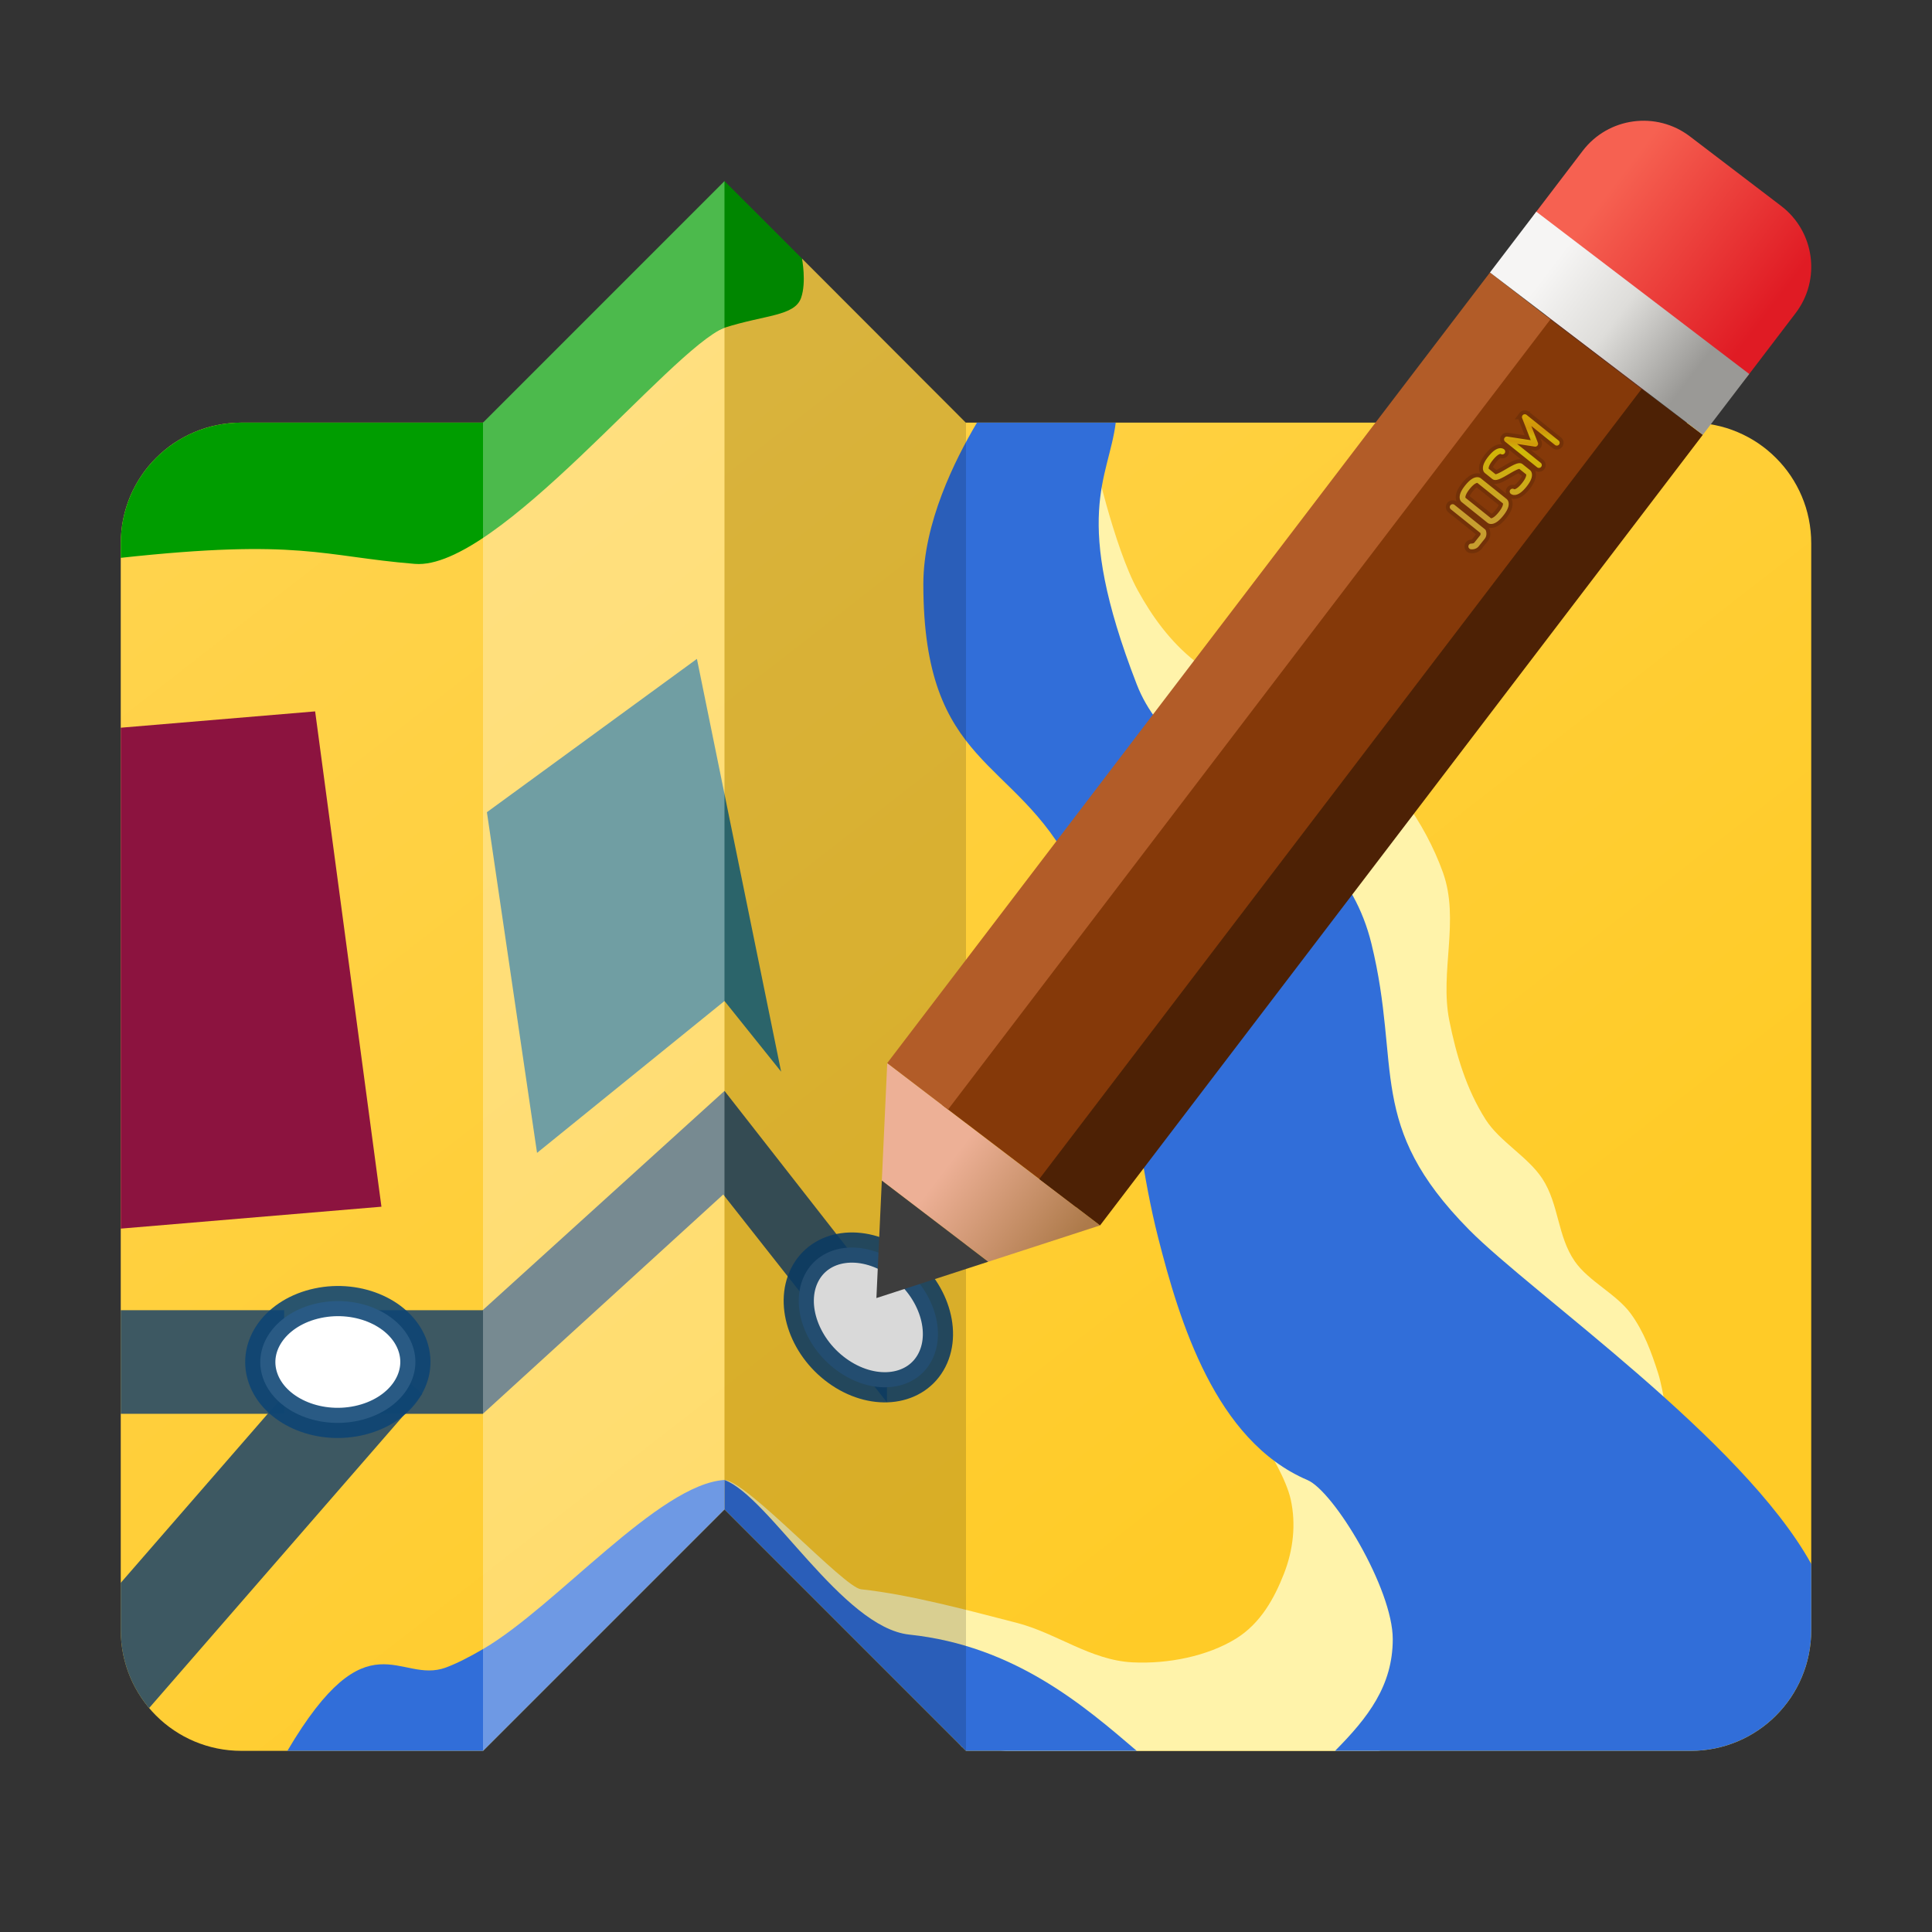 <?xml version="1.0" encoding="UTF-8" standalone="no"?>
<svg
   viewBox="0 0 128 128"
   style="display:inline;enable-background:new"
   version="1.0"
   id="svg11300"
   height="128"
   width="128"
   xmlns:xlink="http://www.w3.org/1999/xlink"
   xmlns="http://www.w3.org/2000/svg"
   xmlns:svg="http://www.w3.org/2000/svg"
   xmlns:rdf="http://www.w3.org/1999/02/22-rdf-syntax-ns#"
   xmlns:cc="http://creativecommons.org/ns#"
   xmlns:dc="http://purl.org/dc/elements/1.1/">
  <rect x="0" y="0" width="128" height="128" fill="#333333" stroke="none"/>
  <title
     id="title4162">Adwaita Icon Template</title>
  <defs
     id="defs3">
    <linearGradient
       id="linearGradient9147">
      <stop
         stop-color="#ffd555"
         offset="0"
         id="stop1" />
      <stop
         stop-color="#ffcb27"
         offset="1"
         id="stop2" />
    </linearGradient>
    <linearGradient
       id="linearGradient1085"
       x1="215.46"
       x2="280.41"
       y1="753.18"
       y2="715.68"
       gradientTransform="translate(1555.5,-347.95)"
       gradientUnits="userSpaceOnUse">
      <stop
         stop-color="#e6b636"
         offset="0"
         id="stop27" />
      <stop
         stop-color="#f1cf09"
         offset=".5"
         id="stop28" />
      <stop
         stop-color="#f0d609"
         offset=".562"
         id="stop29" />
      <stop
         stop-color="#f0b10a"
         offset=".625"
         id="stop30" />
      <stop
         stop-color="#f0ce0b"
         offset=".688"
         id="stop31" />
      <stop
         stop-color="#f0aa0c"
         offset=".75"
         id="stop32" />
      <stop
         stop-color="#ffd900"
         offset="1"
         id="stop33" />
    </linearGradient>
    <linearGradient
       xlink:href="#linearGradient1085"
       id="linearGradient159"
       gradientUnits="userSpaceOnUse"
       gradientTransform="matrix(0.068,-0.085,0.085,0.068,19.277,1.144)"
       x1="215.46"
       y1="753.18"
       x2="280.41"
       y2="715.68" />
    <linearGradient
       id="h"
       gradientTransform="matrix(0.344,-0.084,0.084,-0.344,81.485,267.728)"
       gradientUnits="userSpaceOnUse"
       x1="181.677"
       x2="143.246"
       y1="-139.479"
       y2="-101.048"
       spreadMethod="pad">
      <stop
         offset="0"
         stop-color="#d0bb8e"
         id="stop33-1"
         style="stop-color:#ad7a4a;stop-opacity:1;" />
      <stop
         offset="1"
         stop-color="#ffffff"
         id="stop35"
         style="stop-color:#edb096;stop-opacity:1;" />
    </linearGradient>
    <clipPath
       clipPathUnits="userSpaceOnUse"
       id="clipPath233">
      <g
         id="g234">
        <path
           id="path233"
           d="m 454,17 h 16 L 486,1 502,17 h 48 c 4.432,0 8,3.568 8,8 V 97 C 558,101.432 554.432,105 550,105 H 502 L 486,89 470,105 h -16 c -4.432,0 -8,-3.568 -8,-8 V 25 c 0,-4.432 3.602,-8.55 8,-8 z"
           style="display:inline;opacity:1;vector-effect:none;fill:none;fill-opacity:1;stroke:#000000;stroke-width:4;stroke-linecap:round;stroke-linejoin:round;stroke-miterlimit:4;stroke-dasharray:none;stroke-dashoffset:0;stroke-opacity:1;marker:none;marker-start:none;marker-mid:none;marker-end:none;paint-order:normal;enable-background:new" />
      </g>
    </clipPath>
    <clipPath
       clipPathUnits="userSpaceOnUse"
       id="clipPath234">
      <g
         id="g235">
        <path
           id="path234"
           d="m 454,17 h 16 L 486,1 502,17 h 48 c 4.432,0 8,3.568 8,8 V 97 C 558,101.432 554.432,105 550,105 H 502 L 486,89 470,105 h -16 c -4.432,0 -8,-3.568 -8,-8 V 25 c 0,-4.432 3.602,-8.55 8,-8 z"
           style="display:inline;opacity:1;vector-effect:none;fill:none;fill-opacity:1;stroke:#000000;stroke-width:4;stroke-linecap:round;stroke-linejoin:round;stroke-miterlimit:4;stroke-dasharray:none;stroke-dashoffset:0;stroke-opacity:1;marker:none;marker-start:none;marker-mid:none;marker-end:none;paint-order:normal;enable-background:new" />
      </g>
    </clipPath>
    <linearGradient
       xlink:href="#linearGradient9147"
       id="linearGradient244"
       gradientUnits="userSpaceOnUse"
       gradientTransform="matrix(0.141,-2.0998187e-4,0,0.111,-44.724,11.307)"
       x1="146.47"
       y1="211.9"
       x2="826.26"
       y2="900.62" />
    <linearGradient
       id="b-5"
       gradientTransform="matrix(0.922,-1.209,1.175,0.896,-202.936,-5.499)"
       gradientUnits="userSpaceOnUse"
       x1="115"
       x2="115"
       y1="183"
       y2="174">
      <stop
         offset="0"
         stop-color="#e01b24"
         id="stop13-7" />
      <stop
         offset="1"
         stop-color="#f66151"
         id="stop15" />
    </linearGradient>
    <linearGradient
       id="c-3"
       gradientTransform="matrix(0.022,-0.298,0.281,-0.1,96.751,109.519)"
       gradientUnits="userSpaceOnUse"
       x1="128.817"
       x2="158.518"
       y1="-97.698"
       y2="-127.399"
       xlink:href="#h">
      <stop
         offset="0"
         stop-color="#d0bb8e"
         id="stop18"
         style="stop-color:#ad7a4a;stop-opacity:1;" />
      <stop
         offset="1"
         stop-color="#ffffff"
         id="stop20"
         style="stop-color:#edb096;stop-opacity:1;" />
    </linearGradient>
    <linearGradient
       id="d-5"
       gradientTransform="matrix(0.768,-1.007,1.175,0.896,-186.349,-27.257)"
       gradientUnits="userSpaceOnUse"
       x1="110"
       x2="110"
       y1="182"
       y2="174">
      <stop
         offset="0"
         stop-color="#9a9996"
         id="stop23-5" />
      <stop
         offset="0.533"
         stop-color="#deddda"
         id="stop25-4" />
      <stop
         offset="1"
         stop-color="#f6f5f4"
         id="stop27-8" />
    </linearGradient>
  </defs>
  <path
     id="path274"
     style="fill:url(#linearGradient244);stroke-width:1"
     d="m 16,28 c -0.277,0 -0.551,0.014 -0.82,0.041 -0.27,0.027 -0.534,0.068 -0.795,0.121 -0.261,0.053 -0.517,0.118 -0.768,0.195 -0.251,0.078 -0.497,0.169 -0.736,0.27 -0.239,0.101 -0.472,0.213 -0.699,0.336 -0.227,0.123 -0.447,0.255 -0.66,0.398 -0.213,0.143 -0.418,0.298 -0.615,0.461 -0.197,0.163 -0.388,0.335 -0.568,0.516 -0.181,0.181 -0.353,0.369 -0.516,0.566 -0.163,0.197 -0.316,0.404 -0.459,0.617 -0.143,0.213 -0.278,0.431 -0.4,0.658 -0.123,0.227 -0.235,0.46 -0.336,0.699 -0.101,0.239 -0.19,0.486 -0.268,0.736 -0.078,0.251 -0.144,0.507 -0.197,0.768 -0.053,0.261 -0.094,0.527 -0.121,0.797 C 8.014,35.449 8,35.723 8,36 v 72 c 0,0.277 0.014,0.551 0.041,0.82 0.027,0.27 0.068,0.534 0.121,0.795 0.053,0.261 0.12,0.517 0.197,0.768 0.078,0.251 0.167,0.497 0.268,0.736 0.101,0.239 0.213,0.472 0.336,0.699 0.123,0.227 0.257,0.447 0.4,0.66 0.143,0.213 0.296,0.418 0.459,0.615 0.163,0.197 0.335,0.388 0.516,0.568 0.181,0.181 0.371,0.353 0.568,0.516 0.197,0.163 0.403,0.316 0.615,0.459 0.213,0.143 0.433,0.278 0.66,0.4 0.227,0.123 0.46,0.235 0.699,0.336 0.239,0.101 0.486,0.19 0.736,0.268 0.251,0.078 0.507,0.144 0.768,0.197 0.261,0.053 0.525,0.094 0.795,0.121 0.27,0.027 0.543,0.041 0.82,0.041 H 32 L 48,100 64,116 h 48 c 0.277,0 0.551,-0.014 0.82,-0.041 0.27,-0.027 0.536,-0.068 0.797,-0.121 0.261,-0.053 0.517,-0.12 0.768,-0.197 0.251,-0.078 0.497,-0.167 0.736,-0.268 0.239,-0.101 0.472,-0.213 0.699,-0.336 0.227,-0.123 0.445,-0.257 0.658,-0.4 0.213,-0.143 0.42,-0.296 0.617,-0.459 0.197,-0.163 0.386,-0.335 0.566,-0.516 0.181,-0.181 0.353,-0.371 0.516,-0.568 0.163,-0.197 0.317,-0.403 0.461,-0.615 0.143,-0.213 0.276,-0.433 0.398,-0.66 0.123,-0.227 0.235,-0.46 0.336,-0.699 0.101,-0.239 0.192,-0.486 0.27,-0.736 0.078,-0.251 0.142,-0.507 0.195,-0.768 0.053,-0.261 0.094,-0.525 0.121,-0.795 0.027,-0.27 0.041,-0.543 0.041,-0.82 V 36 c 0,-0.277 -0.014,-0.551 -0.041,-0.82 -0.027,-0.27 -0.068,-0.536 -0.121,-0.797 -0.053,-0.261 -0.118,-0.517 -0.195,-0.768 -0.078,-0.251 -0.169,-0.497 -0.27,-0.736 -0.101,-0.239 -0.213,-0.472 -0.336,-0.699 -0.123,-0.227 -0.255,-0.445 -0.398,-0.658 -0.143,-0.213 -0.298,-0.42 -0.461,-0.617 -0.163,-0.197 -0.335,-0.386 -0.516,-0.566 -0.181,-0.181 -0.369,-0.353 -0.566,-0.516 -0.197,-0.163 -0.404,-0.317 -0.617,-0.461 -0.213,-0.143 -0.431,-0.276 -0.658,-0.398 -0.227,-0.123 -0.46,-0.235 -0.699,-0.336 -0.239,-0.101 -0.486,-0.192 -0.736,-0.27 -0.251,-0.078 -0.507,-0.142 -0.768,-0.195 -0.261,-0.053 -0.527,-0.094 -0.797,-0.121 C 112.551,28.014 112.277,28 112,28 H 63.986 L 53.133,17.133 50.954,19.408 48,21.712 l -3.91,1.589 -4.337,4.699 z" />
  <path
     id="path165-9"
     clip-path="none"
     style="fill:#fff3aa;fill-opacity:1;stroke-width:1.009"
     d="m 70.715,29.578 0.566,7.16 2.121,10.211 4.947,6.154 9.896,7.535 1.766,6.604 5.373,22.92 6.928,7.65 8.234,-3.139 c 0,0 -0.309,-2.504 -0.699,-3.719 -0.434,-1.352 -0.927,-2.726 -1.814,-3.934 -0.957,-1.301 -2.779,-2.128 -3.695,-3.447 -1.163,-1.674 -1.043,-3.77 -2.146,-5.469 -0.95,-1.462 -2.835,-2.467 -3.768,-3.936 -1.29,-2.032 -1.949,-4.305 -2.402,-6.549 -0.653,-3.236 0.708,-6.672 -0.426,-9.824 -1.193,-3.316 -3.484,-6.485 -6.502,-8.984 -2.696,-2.233 -7.131,-2.801 -9.896,-4.98 -1.673,-1.319 -2.876,-3.004 -3.816,-4.713 -1.581,-2.873 -2.953,-9.1 -2.953,-9.1 z" />
  <path
     id="path273"
     clip-path="none"
     style="fill:#fff3aa;fill-opacity:1;stroke-width:1.009"
     d="m 81.518,92.359 c 0,0 3.426,4.461 3.992,6.971 0.367,1.628 0.171,3.369 -0.451,4.949 -0.624,1.585 -1.529,3.278 -3.195,4.299 -1.869,1.145 -4.464,1.674 -6.828,1.557 -2.792,-0.139 -5.036,-1.943 -7.695,-2.623 -3.181,-0.813 -6.983,-1.859 -10.298,-2.219 C 55.913,105.17 49.495,98.129 48,98.052 l 15.758,17.706 2.908,0.242 h 24.66 l 3.119,-0.674 2.262,-14.129 z" />
  <path
     id="path166-0"
     clip-path="none"
     style="fill:#316ed9;fill-opacity:1;stroke-width:1.009"
     d="m 48,98.052 v 1.948 L 53.549,105.549 64,116 H 75.314 C 71.839,113.031 67.228,109.034 60.246,108.297 55.819,107.829 50.947,99.144 48,98.052 Z" />
  <path
     id="path272"
     clip-path="none"
     style="fill:#316ed9;fill-opacity:1;stroke-width:1.009"
     d="m 48,98.052 c -4.336,0.263 -11.164,8.372 -15.958,11.179 -0.919,0.538 -1.762,0.972 -2.496,1.245 -3.098,1.152 -5.159,-3.541 -10.507,5.524 H 32 L 48,100 Z" />
  <path
     id="path263"
     clip-path="none"
     style="fill:#316ed9;fill-opacity:1;stroke-width:1.009"
     d="m 73.92,28 h -9.193 c -1.471,2.48 -3.553,6.659 -3.553,10.695 0,12.213 6.088,11.404 9.896,18.859 3.806,7.452 3.639,16.508 5.654,24.418 1.414,5.549 3.785,13.475 9.896,16.084 1.755,0.749 5.654,7.208 5.654,10.539 0,3.082 -1.633,5.196 -3.824,7.404 h 23.549 c 0.277,0 0.551,-0.014 0.82,-0.041 0.27,-0.027 0.536,-0.068 0.797,-0.121 0.261,-0.053 0.517,-0.12 0.768,-0.197 0.251,-0.078 0.495,-0.167 0.734,-0.268 0.239,-0.101 0.474,-0.213 0.701,-0.336 0.227,-0.123 0.445,-0.257 0.658,-0.4 0.213,-0.143 0.418,-0.296 0.615,-0.459 0.197,-0.163 0.388,-0.335 0.568,-0.516 0.181,-0.181 0.353,-0.371 0.516,-0.568 0.163,-0.197 0.316,-0.403 0.459,-0.615 0.143,-0.213 0.278,-0.431 0.4,-0.658 0.123,-0.227 0.235,-0.462 0.336,-0.701 0.101,-0.239 0.19,-0.484 0.268,-0.734 0.078,-0.251 0.144,-0.507 0.197,-0.768 0.053,-0.261 0.094,-0.527 0.121,-0.797 C 119.986,108.551 120,108.277 120,108 v -4.385 C 115.427,95.344 101.521,85.718 97.324,81.467 90.478,74.532 92.873,70.735 90.861,62.521 88.554,53.103 78.094,52.509 75.311,45.336 70.966,34.141 73.456,31.721 73.92,28 Z" />
  <path
     id="path167-9"
     clip-path="none"
     style="fill:#009d00;fill-opacity:1;stroke-width:1.009"
     d="m 53.075,19.731 c 0.363,-1.039 0.059,-2.598 0.059,-2.598 L 48,12 48.01,28 48,12 32.005,28 H 16 c -0.277,0 -0.551,0.014 -0.82,0.041 -0.27,0.027 -0.536,0.068 -0.797,0.121 -0.261,0.053 -0.517,0.12 -0.768,0.197 -0.251,0.078 -0.495,0.167 -0.734,0.268 -0.239,0.101 -0.474,0.213 -0.701,0.336 -0.227,0.123 -0.445,0.257 -0.658,0.4 -0.213,0.143 -0.418,0.296 -0.615,0.459 -0.197,0.163 -0.388,0.335 -0.568,0.516 -0.181,0.181 -0.353,0.371 -0.516,0.568 -0.163,0.197 -0.316,0.403 -0.459,0.615 -0.143,0.213 -0.278,0.431 -0.4,0.658 -0.123,0.227 -0.235,0.462 -0.336,0.701 -0.101,0.239 -0.19,0.484 -0.268,0.734 -0.078,0.251 -0.144,0.507 -0.197,0.768 -0.053,0.261 -0.094,0.527 -0.121,0.797 -0.027,0.27 -0.041,0.543 -0.041,0.82 v 0.959 C 19.872,35.665 21.334,36.857 27.486,37.359 32.951,37.805 44.399,23.157 48,21.712 c 2.712,-0.863 4.649,-0.763 5.075,-1.981 z" />
  <path
     id="path267"
     clip-path="none"
     style="fill:#8c133f;fill-opacity:1;stroke-width:1.009;paint-order:normal"
     d="m 8,48.213 10e-6,33.186 L 25.271,79.947 20.879,47.131 Z" />
  <path
     id="path276"
     clip-path="none"
     style="display:inline;fill:#33757c;stroke-width:1.009"
     d="M 32.259,53.81 46.173,43.653 51.751,71 48,66.319 35.58,76.382 Z" />
  <path
     id="rect276-5-4"
     style="display:inline;fill:#234868;fill-opacity:0.878;fill-rule:evenodd;stroke-width:2;stroke-linecap:round;stroke-linejoin:round;stroke-miterlimit:10;enable-background:new"
     d="m 8,86.804 h 10.826 v 6.864 H 8 Z" />
  <path
     id="rect276-5-9"
     style="display:inline;fill:#234868;fill-opacity:0.878;fill-rule:evenodd;stroke-width:2;stroke-linecap:round;stroke-linejoin:round;stroke-miterlimit:10;enable-background:new"
     d="m 23.812,86.804 h 8.165 L 48,72.275 58.765,86.047 v 6.864 L 47.916,79.139 31.992,93.668 h -8.18 z" />
  <path
     id="path277"
     style="display:inline;fill:#234868;fill-opacity:0.878;fill-rule:evenodd;stroke-width:2;stroke-linecap:round;stroke-linejoin:round;stroke-miterlimit:10;enable-background:new"
     d="m 8,104.867 v 3.133 c 0,0.277 0.014,0.551 0.041,0.82 0.027,0.27 0.068,0.534 0.121,0.795 0.053,0.261 0.12,0.517 0.197,0.768 0.078,0.251 0.167,0.497 0.268,0.736 0.101,0.239 0.213,0.472 0.336,0.699 0.123,0.227 0.257,0.447 0.4,0.66 0.143,0.213 0.296,0.418 0.459,0.615 0.019,0.024 0.041,0.045 0.06,0.068 L 27.982,92.346 22.803,87.842 Z" />
  <path
     d="m 27.345,89.184 c 0.734,2.152 -0.892,4.366 -3.633,4.947 -2.741,0.581 -5.558,-0.693 -6.292,-2.844 -0.734,-2.152 0.892,-4.366 3.633,-4.947 2.741,-0.581 5.558,0.692 6.292,2.844 z"
     display="inline"
     fill="#ffffff"
     stroke="#0d4474"
     stroke-linecap="round"
     stroke-linejoin="round"
     stroke-opacity="0.879"
     stroke-width="8.069"
     style="stroke-width:2;stroke-dasharray:none;paint-order:stroke fill markers"
     id="path178-5"
     clip-path="none" />
  <path
     d="m 61.748,90.102 c -1.028,2.028 -3.749,2.409 -6.079,0.852 -2.329,-1.557 -3.384,-4.463 -2.356,-6.491 1.028,-2.028 3.749,-2.409 6.079,-0.852 2.329,1.557 3.384,4.463 2.356,6.491 z"
     display="inline"
     fill="#ffffff"
     stroke="#0d4474"
     stroke-linecap="round"
     stroke-linejoin="round"
     stroke-opacity="0.879"
     stroke-width="8.069"
     style="stroke-width:2;stroke-dasharray:none;paint-order:stroke fill markers"
     id="path179-9"
     clip-path="none" />
  <path
     id="path1179-3"
     d="m 470,120.994 16,0.013 V 1 l -16,2.48e-6 z"
     style="display:inline;opacity:0.3;vector-effect:none;fill:#ffffff;fill-opacity:1;stroke:none;stroke-width:0.25px;stroke-linecap:butt;stroke-linejoin:miter;stroke-miterlimit:4;stroke-dasharray:none;stroke-dashoffset:0;stroke-opacity:1;marker:none;marker-start:none;marker-mid:none;marker-end:none;paint-order:normal;enable-background:new"
     clip-path="url(#clipPath234)"
     transform="translate(-438,11)" />
  <path
     style="display:inline;opacity:0.15;vector-effect:none;fill:#000000;fill-opacity:1;stroke:none;stroke-width:0.25px;stroke-linecap:butt;stroke-linejoin:miter;stroke-miterlimit:4;stroke-dasharray:none;stroke-dashoffset:0;stroke-opacity:1;marker:none;marker-start:none;marker-mid:none;marker-end:none;paint-order:normal;enable-background:new"
     d="m 486,120.994 16,0.013 V 1 l -16,2.48e-6 z"
     id="path1083-1"
     clip-path="url(#clipPath233)"
     transform="translate(-438,11)" />
  <path
     d="m 101.785,14.024 3.071,-4.029 c 1.697,-2.226 4.879,-2.655 7.105,-0.958 l 6.043,4.607 c 2.226,1.697 2.655,4.879 0.958,7.105 l -3.071,4.029 c -1.697,2.226 -4.879,2.655 -7.105,0.958 l -6.043,-4.607 c -2.226,-1.697 -2.655,-4.879 -0.958,-7.105 z m 0,0"
     fill="url(#b)"
     id="path54"
     style="fill:url(#b-5);stroke-width:0.806" />
  <path
     d="m 65.473,83.593 -7.05,-5.375 0.359,-7.782 14.1,10.75 z m 0,0"
     fill="url(#c)"
     id="path56"
     style="fill:url(#c-3);stroke-width:0.806" />
  <path
     d="m 58.064,86 0.359,-7.782 7.05,5.375 z m 0,0"
     fill="#424048"
     id="path58"
     style="fill:#3d3d3d;fill-opacity:1;stroke-width:0.806" />
  <path
     d="m 71.273,79.955 -8.864,-6.758 39.907,-52.345 8.864,6.758 z m 0,0"
     fill="#5e5c64"
     id="path60"
     style="fill:#853909;fill-opacity:1;stroke-width:0.806" />
  <path
     d="m 62.81,73.508 -4.029,-3.076 39.932,-52.378 4.008,3.104 z m 0,0"
     fill="#77767b"
     id="path62"
     style="fill:#b25c28;fill-opacity:1;stroke-width:0.806" />
  <path
     d="m 68.853,78.115 4.029,3.071 39.932,-52.378 -4.05,-3.044 z m 0,0"
     fill="#3d3846"
     id="path64"
     style="fill:#4d2105;fill-opacity:1;stroke-width:0.806" />
  <path
     d="m 98.713,18.053 3.071,-4.029 14.106,10.754 -3.076,4.029 z m 0,0"
     fill="url(#d)"
     id="path66"
     style="fill:url(#d-5);stroke-width:0.806" />
  <path
     d="m 97.074,32.157 c -0.272,0.339 -0.364,0.584 -0.368,0.774 -0.002,0.095 0.021,0.174 0.051,0.23 0.029,0.056 0.08,0.1 0.08,0.1 l 1.724,1.383 c 0,0 0.054,0.039 0.115,0.056 0.061,0.017 0.143,0.022 0.236,-8.12e-4 0.185,-0.045 0.404,-0.188 0.676,-0.527 0.272,-0.339 0.364,-0.584 0.368,-0.774 0.002,-0.095 -0.021,-0.174 -0.05,-0.23 -0.029,-0.056 -0.08,-0.1 -0.08,-0.1 l -1.724,-1.383 c 0,0 -0.054,-0.039 -0.115,-0.056 -0.061,-0.017 -0.143,-0.022 -0.236,8.12e-4 -0.185,0.045 -0.404,0.188 -0.676,0.527 z m 1.541,-1.921 c -0.272,0.339 -0.364,0.584 -0.368,0.774 -0.002,0.095 0.021,0.174 0.05,0.23 0.029,0.056 0.08,0.1 0.08,0.1 l 0.493,0.395 c 0.095,0.076 0.203,0.073 0.288,0.058 0.085,-0.016 0.167,-0.046 0.253,-0.085 0.173,-0.078 0.366,-0.191 0.556,-0.301 0.19,-0.111 0.378,-0.219 0.52,-0.283 0.071,-0.032 0.132,-0.052 0.164,-0.057 0.009,-0.001 0.006,-9.2e-4 0.009,-8.95e-4 l 0.451,0.362 c 0.001,0.002 0.006,0.011 0.007,0.042 -0.002,0.068 -0.043,0.243 -0.285,0.544 -0.242,0.301 -0.403,0.38 -0.47,0.396 -0.032,0.008 -0.042,0.004 -0.044,0.003 a 0.189,0.189 0 0 0 -0.217,0.31 c 0,0 0.054,0.039 0.115,0.056 0.061,0.017 0.143,0.022 0.236,-8.12e-4 0.185,-0.045 0.404,-0.188 0.676,-0.527 0.272,-0.339 0.364,-0.584 0.368,-0.774 0.002,-0.095 -0.021,-0.174 -0.05,-0.23 -0.029,-0.056 -0.08,-0.1 -0.08,-0.1 l -0.493,-0.395 c -0.095,-0.076 -0.203,-0.073 -0.288,-0.058 -0.085,0.016 -0.167,0.046 -0.253,0.085 -0.173,0.078 -0.366,0.191 -0.556,0.301 -0.19,0.111 -0.378,0.219 -0.52,0.283 -0.071,0.032 -0.132,0.052 -0.164,0.057 -0.009,0.001 -0.006,9.16e-4 -0.009,8.87e-4 l -0.451,-0.362 c -0.001,-0.002 -0.006,-0.011 -0.007,-0.042 0.002,-0.068 0.043,-0.243 0.285,-0.544 0.242,-0.301 0.403,-0.38 0.47,-0.396 0.032,-0.008 0.042,-0.004 0.044,-0.003 a 0.189,0.189 0 0 0 0.217,-0.31 c 0,0 -0.054,-0.039 -0.115,-0.056 -0.061,-0.017 -0.143,-0.022 -0.236,8.12e-4 -0.185,0.045 -0.404,0.188 -0.676,0.527 z m -2.523,3.243 a 0.189,0.189 0 0 0 0.033,0.266 l 1.962,1.573 c 0.005,0.044 0.007,0.11 -0.02,0.145 l -0.395,0.493 c -0.04,0.049 -0.181,0.058 -0.181,0.058 a 0.189,0.189 0 1 0 -0.033,0.377 c 0,0 0.312,0.048 0.51,-0.198 l 0.395,-0.493 c 0.198,-0.246 0.082,-0.541 0.082,-0.541 a 0.189,0.189 0 0 0 -0.062,-0.091 l -2.02,-1.62 a 0.189,0.189 0 0 0 -0.27,0.03 z m 4.781,-5.958 a 0.189,0.189 0 0 0 -0.026,0.183 l 0.569,1.46 -1.549,-0.238 a 0.189,0.189 0 0 0 -0.147,0.335 l 2.119,1.699 a 0.189,0.189 0 1 0 0.237,-0.296 l -1.567,-1.256 1.174,0.181 a 0.189,0.189 0 0 0 0.205,-0.256 l -0.432,-1.107 1.567,1.256 a 0.189,0.189 0 1 0 0.237,-0.296 l -2.119,-1.699 a 0.189,0.189 0 0 0 -0.27,0.034 z m -3.503,4.874 c 0.242,-0.301 0.403,-0.38 0.47,-0.396 0.03,-0.007 0.039,-0.004 0.042,-0.003 l 1.689,1.354 c 0.001,0.002 0.006,0.011 0.007,0.042 -0.002,0.068 -0.043,0.243 -0.285,0.544 -0.242,0.301 -0.403,0.38 -0.47,0.396 -0.03,0.007 -0.039,0.004 -0.042,0.003 l -1.689,-1.354 c -0.001,-0.002 -0.006,-0.011 -0.007,-0.042 0.002,-0.068 0.043,-0.243 0.285,-0.544 z"
     color="#000000"
     color-rendering="auto"
     display="inline"
     dominant-baseline="auto"
     fill="url(#linearGradient1085)"
     image-rendering="auto"
     shape-rendering="auto"
     solid-color="#000000"
     stroke="#000000"
     stroke-opacity="0.134"
     stroke-width="0.517"
     style="font-variant-ligatures:normal;font-variant-position:normal;font-variant-caps:normal;font-variant-numeric:normal;font-variant-alternates:normal;font-feature-settings:normal;text-indent:0;text-decoration-line:none;text-decoration-style:solid;text-decoration-color:#000000;text-transform:none;text-orientation:mixed;white-space:normal;shape-padding:0;isolation:auto;mix-blend-mode:normal;fill:url(#linearGradient159)"
     id="path158" />
</svg>
